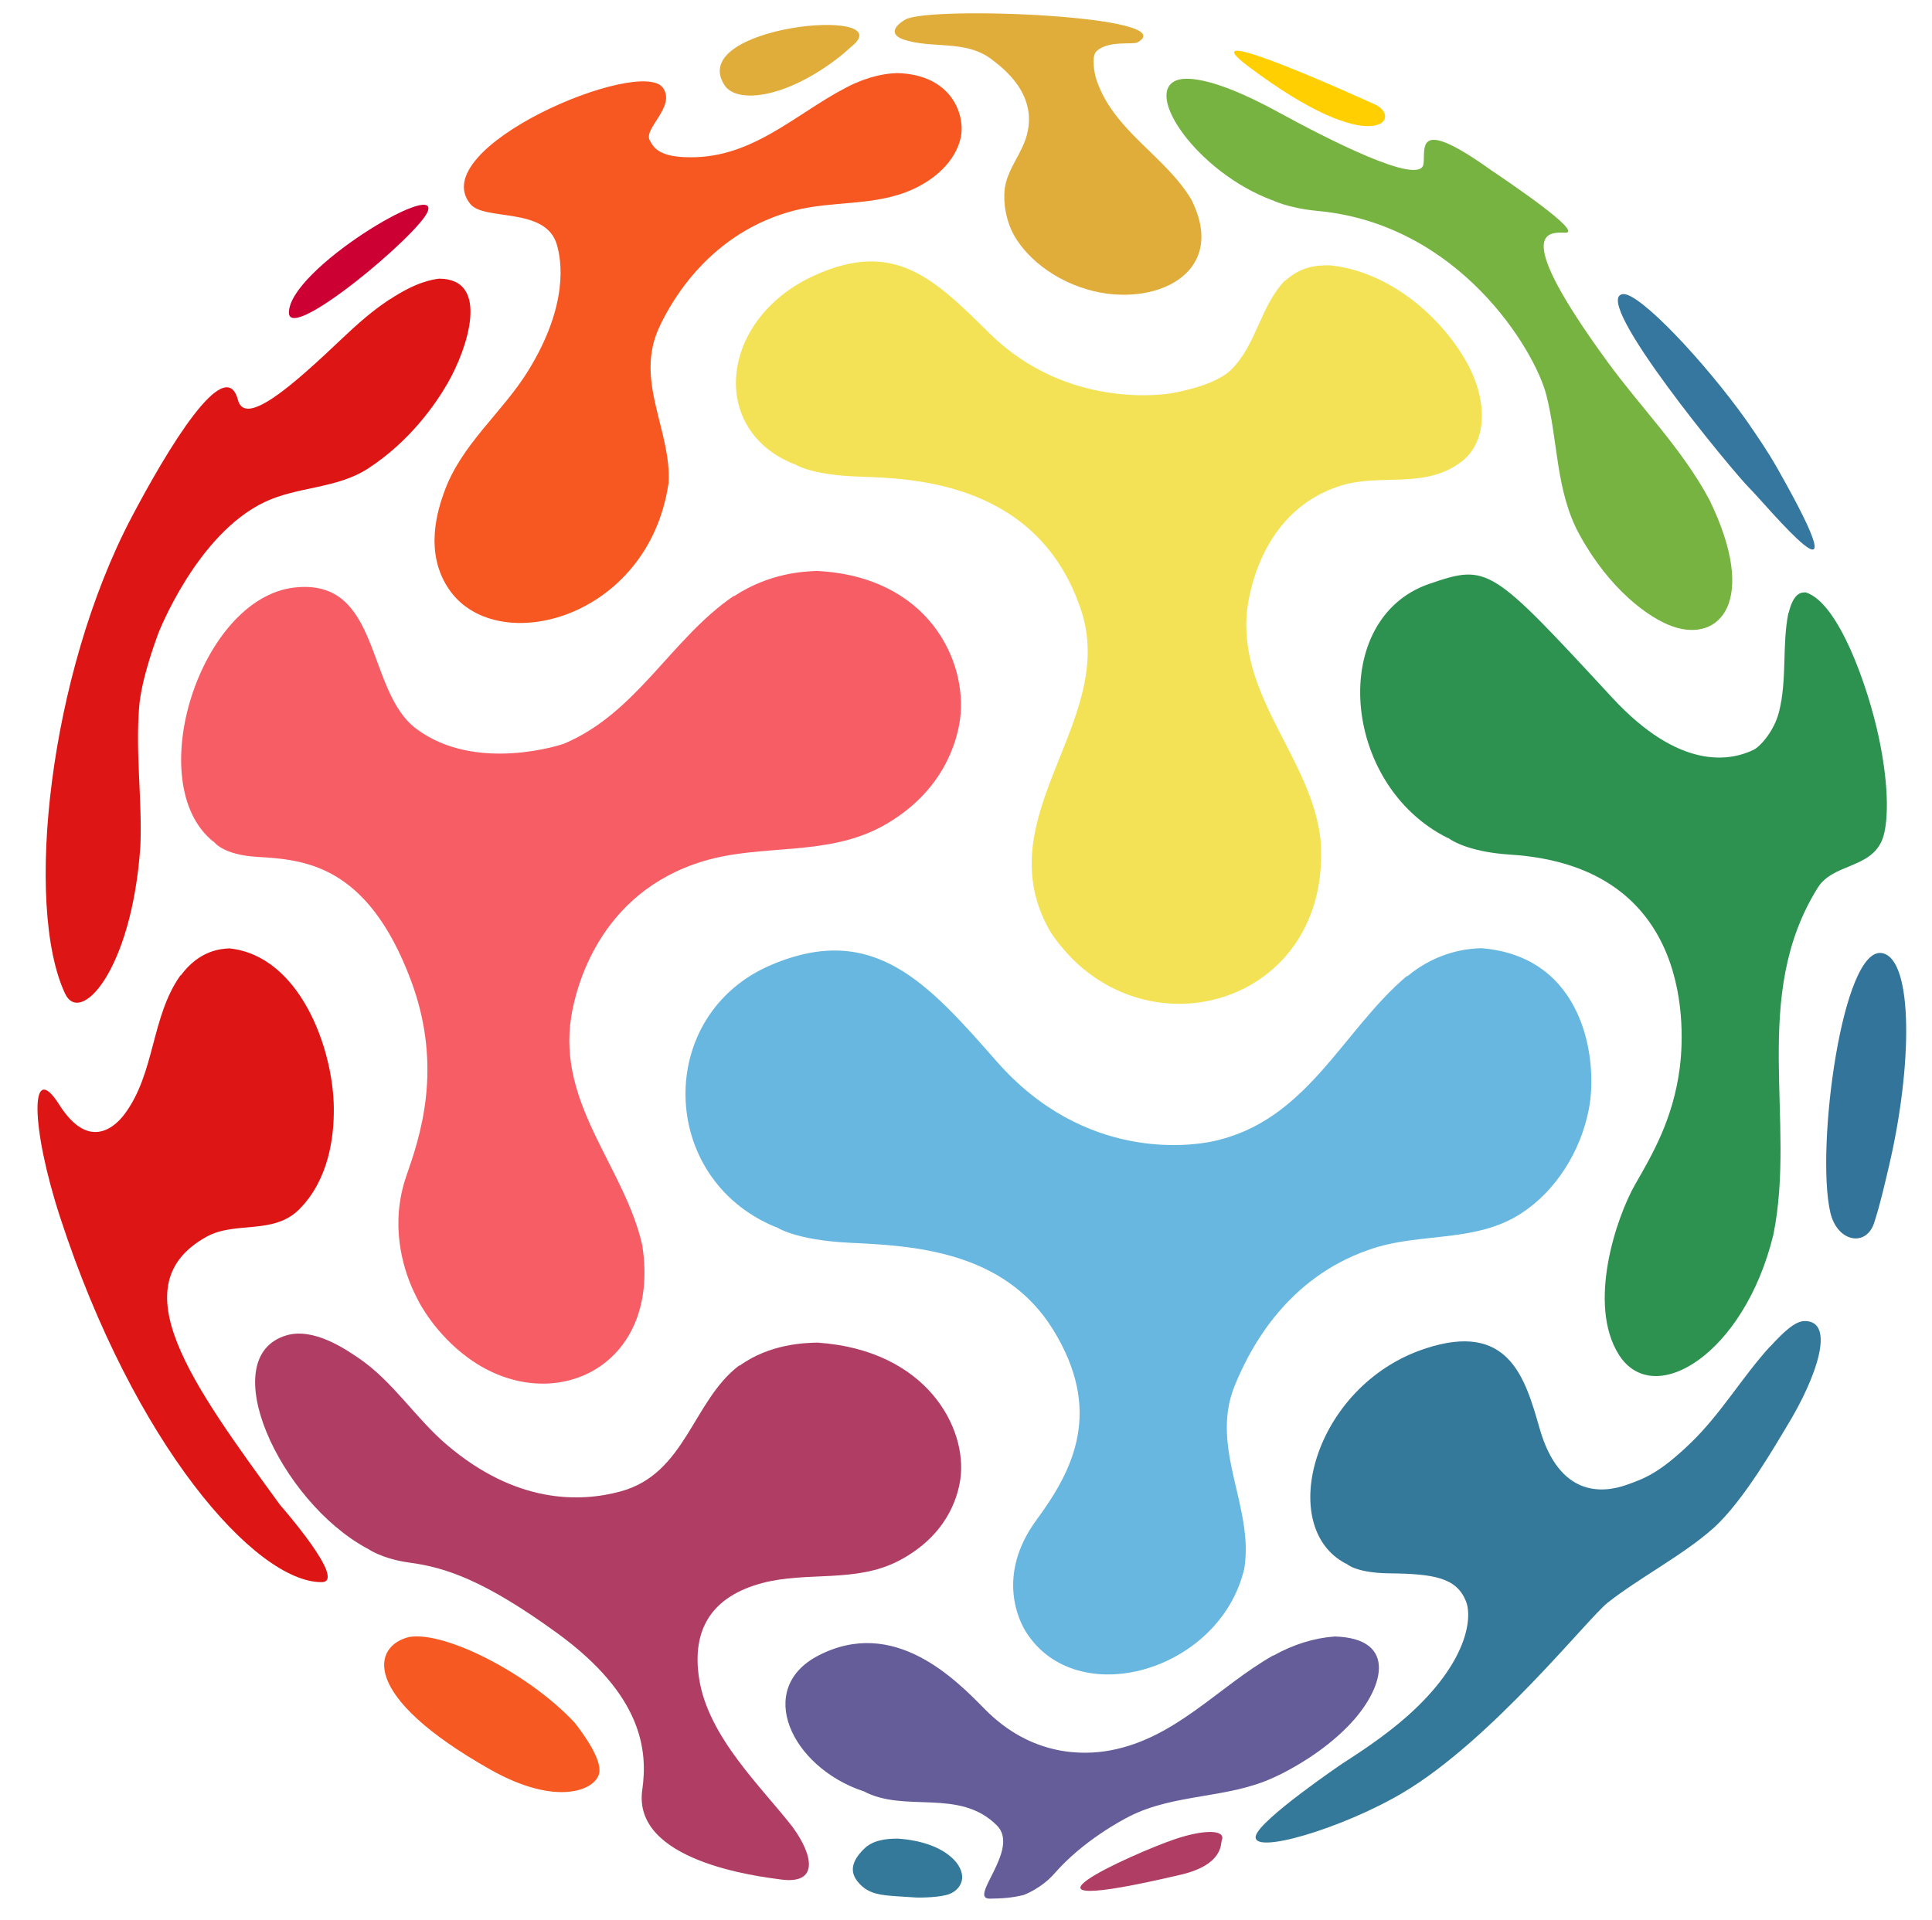 <?xml version="1.0" encoding="utf-8" ?>
<!-- Generator: Adobe Illustrator 16.0.0, SVG Export Plug-In . SVG Version: 6.00 Build 0)  -->
<!DOCTYPE svg PUBLIC "-//W3C//DTD SVG 1.1//EN" "http://www.w3.org/Graphics/SVG/1.1/DTD/svg11.dtd">
<svg version="1.1" id="Layer_1" xmlns="http://www.w3.org/2000/svg" xmlns:xlink="http://www.w3.org/1999/xlink" x="0px" y="0px" width="335px" height="333px" viewBox="0 0 335 333" enable-background="new 0 0 335 333" xml:space="preserve">
	<path fill="#B03E64" d="M203.682,318.984c5.254-1.781,8.936-1.644,8.164,0.195c-0.203,0.48,0.35,4.2-7.07,5.944
	C170.154,333.266,196.555,321.402,203.682,318.984z" />
	<path fill="#34789A" d="M166.792,326.052c-0.092,0.498-0.481,1.73-2.103,2.404c-1.584,0.657-5.254,0.664-5.824,0.634
	c-2.105-0.124-2.326-0.137-3.327-0.213l-1.188-0.093c-2.234-0.204-4.132-0.528-5.701-2.533c-1.77-2.263-0.187-4.392,1.66-6.056
	c0.045,0,0.05,0,0.054,0c1.679-1.307,4.302-1.314,5.289-1.317C163.689,319.406,167.286,323.384,166.792,326.052" />
	<path fill="#655C9A" d="M233.707,299.418c-4.496,4.577-9.676,7.271-11.377,8.156c-0.409,0.213-0.971,0.466-1.389,0.662
	c-7.947,3.736-17.16,2.777-25.045,6.75c-1.311,0.66-8.086,4.236-13.045,9.922c-2.33,2.67-5.385,3.754-5.389,3.755
	c-2.094,0.496-3.545,0.553-4.411,0.587c-0.434,0.012-1.012,0.039-1.442,0.039c-3.819,0,5.361-8.568,1.26-12.688
	c-6.546-6.57-15.94-2.078-23.177-5.97c-0.061-0.001-0.066-0.001-0.073-0.002c-12.415-4.196-18.812-17.778-7.696-23.515
	c13.075-6.746,23.699,4.074,28.806,9.275c8.107,8.262,17.119,8.051,21.77,7.189c11.372-2.105,18.751-11.062,28.215-16.441
	c0.071-0.003,0.078-0.003,0.086-0.004c3.48-1.939,7.062-3.055,10.641-3.312C242.607,284.136,239.934,293.08,233.707,299.418" />
	<path fill="#F75922" d="M99.645,298.771c1.782,2.275,4.705,6.438,4.256,8.724c-0.587,2.989-7.359,5.899-18.828-0.565
	c-22.82-12.863-20.52-21.562-14.018-23.053c0.044-0.01,0.049,0.006,0.054,0.006C77.454,282.964,91.854,290.402,99.645,298.771" />
	<path fill="#34789A" d="M309.859,247.311c-1.814,2.967-7.508,13.03-12.805,17.754c-5.16,4.604-12.933,8.655-18.302,12.899
	c-3.419,2.702-20.161,23.894-35.562,32.987c-10.51,6.207-26.281,10.872-25.439,7.443c0.691-2.816,14.891-12.461,15.051-12.562
	c2.533-1.634,7.256-4.675,11.227-8.208c10.574-9.408,11.272-17.134,10.166-19.904c-1.617-4.043-5.398-4.765-13.264-4.853
	c-5.951-0.067-7.469-1.674-7.478-1.689c-0.074,0.004-0.082,0.004-0.089,0.004c-12.158-6.34-5.659-30.799,13.627-37.253
	c14.625-4.895,17.461,5.029,19.961,13.785c3.422,11.976,10.924,11.285,15.092,9.808c3.037-1.075,5.66-2.006,11.123-7.275
	c5.213-5.03,8.869-11.341,13.707-16.682c0.037-0.004,0.041-0.004,0.045-0.004c2.381-2.606,4.367-4.449,6.016-4.449
	C318.357,229.109,315,238.907,309.859,247.311z" />
	<path fill="#B03E64" d="M166.53,256.47c-0.483,3.464-2.504,9.91-10.619,14.183c-7.476,3.937-15.943,1.832-23.726,3.897
	c-8.631,2.291-12.316,7.877-10.954,16.604c1.583,10.136,10.805,18.744,16.238,25.752c0.03,0.047,0.033,0.052,0.036,0.056
	c3.569,4.949,4.437,9.877-2.091,9.004c-3.984-0.532-25.825-3.134-24.047-15.562c0.956-6.687,0.139-16.357-14.805-27.207
	c-12.557-9.116-19.308-11.348-25.505-12.182c-4.919-0.66-7.339-2.449-7.36-2.469c-0.051-0.004-0.056-0.005-0.062-0.005
	c-15.146-8.208-26.62-33.158-13.987-36.942c4.698-1.408,10.205,2.348,12.556,3.949c5.999,4.094,9.825,10.393,15.281,15.035
	c11.967,10.186,22.984,10.016,30.12,8.077c11.316-3.071,12.479-15.699,20.546-21.829c0.104,0.001,0.115,0.001,0.125,0.001
	c5.274-3.812,11.433-3.938,13.458-3.979C160.717,234.13,167.752,247.7,166.53,256.47" />
	<path fill="#33749A" d="M317.364,210.257c-2.562-11.173,2.11-46.401,9.042-44.946c5.371,1.128,5.227,19.602,1.1,37.072
	c-0.771,3.272-1.508,6.545-2.543,9.717C323.59,216.311,318.557,215.461,317.364,210.257z" />
	<path fill="#68B7E0" d="M275.502,192.352c-1.456,7.516-5.85,14.282-11.754,18.105c-7.766,5.029-17.109,3.337-25.438,5.979
	c-13.785,4.371-20.783,15.414-24.227,23.906c-4.396,10.854,3.449,21.066,1.656,31.783c-0.022,0.077-0.024,0.084-0.027,0.092
	c-4.289,17.705-29.04,24.758-37.832,10.781c-0.958-1.523-5.367-9.617,1.883-19.451c6.545-8.88,11.42-19.015,2.844-32.931
	c-8.515-13.813-24.576-14.573-35.208-15.077c-9.524-0.451-12.751-2.706-12.774-2.729c-0.113,0-0.125-0.002-0.136-0.002
	c-20.465-8.412-20.946-36.875-0.769-45.457c17.766-7.556,27.194,3.179,39.13,16.767c15.285,17.399,33.77,14.59,37.316,13.85
	c16.452-3.43,22.48-19.128,33.744-28.665c0.104-0.001,0.113-0.001,0.123-0.001c5.545-4.575,11.025-4.784,12.826-4.853
	C274.752,165.872,277.145,183.861,275.502,192.352" />
	<path fill="#DE1515" d="M57.883,192.139c0.056,5.2-0.931,12.467-5.954,17.553c-4.496,4.555-11.102,2.02-16.125,4.805
	c-15.072,8.357-2.651,25.361,12.768,46.521c0.051,0.074,11.782,13.377,7.182,13.377c-11.525,0-32.5-23.933-45.326-63.273
	c-5.161-15.831-5.249-27.587-0.168-19.553c5.354,8.469,10.03,3.408,11.336,1.656c5.343-7.172,4.563-16.806,9.685-24.063
	c0.062,0,0.067,0,0.074,0c3.26-4.408,7-4.606,8.407-4.682C51.933,165.742,57.771,181.73,57.883,192.139" />
	<path fill="#2D9250" d="M325.756,127.791c1.996,9.349,1.578,15.454,0.615,17.841c-2.041,5.05-8.549,4.102-11.191,8.342
	c-11.762,18.87-3.678,40.272-7.678,60.133c-0.027,0.103-0.029,0.11-0.032,0.121c-5.038,20.615-20.714,30.261-26.752,20.744
	c-5.575-8.785-0.397-23.988,2.82-29.574c3.087-5.359,6.585-11.435,7.718-20.151c0.757-5.824,2.898-34.98-29.381-37.027
	c-7.832-0.496-10.707-2.854-10.721-2.878c-0.094-0.001-0.104-0.001-0.113-0.001c-18.57-9.249-20.678-38.084-3.221-44.076
	c10.229-3.512,10.635-3.076,31.738,19.742c11.598,12.541,20.324,11.047,24.494,9.039c1.121-0.54,3.559-3.194,4.414-6.56
	c1.438-5.643,0.504-11.511,1.631-17.183c0.039,0.003,0.043,0.004,0.047,0.004c0.871-3.611,2.244-3.58,2.98-3.563
	C318.812,104.535,323.891,119.058,325.756,127.791" />
	<path fill="#F75D65" d="M166.463,124.764c-0.482,3.6-2.75,12.607-13.386,18.484c-9.72,5.37-20.95,3.034-31.121,6.107
	c-18.15,5.483-22.125,22.054-22.911,27.002c-2.421,15.242,9.288,26.09,12.326,39.634c0.011,0.104,0.012,0.114,0.013,0.126
	c3.235,21.158-15.783,29.9-30.173,19.408c-5.738-4.185-8.46-9.492-8.752-10.084c-0.279-0.566-0.664-1.316-0.921-1.896
	c-1.656-3.719-3.995-11.217-1.062-19.646c2.266-6.512,6.484-18.629,0.779-33.865c-7.595-20.285-18.662-20.947-26.743-21.431
	c-5.902-0.354-7.42-2.604-7.427-2.626c-0.065,0.002-0.072,0.002-0.079,0.002c-12.539-10.055-2.333-42.185,14-44.076
	c15.156-1.755,12.334,17.86,21.167,24.486c10.36,7.771,25.434,2.669,25.576,2.609c12.647-5.29,18.631-18.235,29.451-25.625
	c0.107-0.001,0.118-0.001,0.128-0.001c6.161-4.038,12.117-4.266,14.36-4.352C161.019,100.013,167.812,114.671,166.463,124.764" />
	<path fill="#36779F" d="M303.354,84.67c-2.688-2.638-27.647-32.807-21.992-33.658c2.83-0.426,14.345,11.898,21.429,21.859
	c1.846,2.671,3.692,5.355,5.301,8.187C324.105,109.255,306.104,87.365,303.354,84.67z" />
	<path fill="#F4E256" d="M255.721,65.83c2.229,5.881,1.403,11.29-2.154,14.116c-6.266,4.978-14.115,2.133-20.963,4.248
	c-15.242,4.709-16.42,21.943-16.463,22.675c-0.863,14.699,11.502,25.202,12.859,39.008c0.012,0.112,0.006,0.124,0.006,0.135
	c1.696,25.938-25.729,36.055-42.129,21.174c-2.305-2.092-4.307-4.806-4.865-5.792c-11.214-19.808,11.877-36.259,5.436-55.601
	c-7.377-22.149-29.095-22.835-38.371-23.127c-8.671-0.274-11.271-2.167-11.282-2.186c-0.102,0.001-0.112,0.001-0.122,0.001
	c-14.914-5.979-12.854-25.224,3.499-32.686c13.88-6.333,20.798,0.509,30.374,9.979c13.58,13.433,30.814,10.558,31.543,10.429
	c6.9-1.224,9.557-3.249,10.376-4.062c4.399-4.366,5.056-10.989,9.296-15.45c0.074,0.002,0.082,0.002,0.092,0.003
	c2.748-2.509,5.45-2.7,7.77-2.683C243.26,47.354,252.908,58.409,255.721,65.83" />
	<path fill="#DE1515" d="M77.611,66.473c-2.006,3.479-6.465,10.025-13.785,14.779c-5.454,3.541-12.2,3.096-17.921,5.812
	c-11.828,5.614-18.451,22.753-18.513,22.924c-0.712,1.973-2.877,7.977-3.256,12.538c-0.672,8.113,0.543,16.209,0.202,24.318
	c-0.011,0.107-0.012,0.118-0.013,0.129c-1.506,21.33-10.399,30.99-13.046,25.345C4.173,157.162,8.484,116.959,22.8,89.741
	c6.101-11.599,16.293-28.666,18.454-20.38c1.255,4.814,9.639-2.646,18.127-10.711c4.321-4.105,6.521-5.604,8.126-6.699
	c0.046-0.005,0.051-0.005,0.056-0.006c4.682-3.107,7.514-3.477,8.58-3.615C85.141,48.358,81.018,60.565,77.611,66.473" />
	<path fill="#76B340" d="M258.537,29.501c2.416,1.641,16.34,10.974,12.82,10.859c-3.002-0.098-9.271-0.438,7.377,22.396
	c5.834,8.001,12.932,15.069,17.652,23.893c0.043,0.092,0.049,0.101,0.053,0.109c8.489,17.485,1.77,24.755-6.403,21.89
	c-4.263-1.493-11.06-6.573-16.188-15.973c-4.111-7.532-3.666-16.142-5.718-24.161c-1.974-7.716-15.026-29.616-39.604-31.928
	c-5.235-0.492-7.895-1.865-7.904-1.878c-0.062-0.002-0.07-0.003-0.076-0.003c-12.93-4.849-22.441-18.677-16.453-20.803
	c1.352-0.479,5.76-0.896,17.549,5.545c8.069,4.41,24.518,12.917,25.178,9.047C247.245,25.965,245.057,19.862,258.537,29.501" />
	<path fill="#F75721" d="M166.667,23.43c-0.613,3.792-3.769,7.315-8.441,9.425c-6.556,2.959-13.827,1.907-20.595,3.681
	C123.226,40.311,116.491,52,114.265,56.85C110,66.138,116.5,74.764,115.92,83.825c-0.018,0.094-0.019,0.103-0.021,0.112
	c-3.504,23.316-29.42,30.188-37.836,18.562c-4.782-6.606-1.987-14.498-1.068-17.092c2.962-8.362,10.114-13.828,14.607-21.133
	c7.061-11.477,5.78-19.213,4.902-22.007c-2.007-6.386-12.511-3.945-14.924-6.856c-8.124-9.8,29.518-25.663,33.374-20.176
	c2.302,3.276-3.498,7.076-2.268,9.152c0.599,1.012,1.348,3.082,7.888,2.879c11.063-0.345,18.47-8.573,27.712-12.847
	c0.05-0.001,0.055-0.001,0.061-0.001c3.516-1.582,6.216-1.7,7.232-1.744C165.223,12.963,167.213,20.045,166.667,23.43" />
	<path fill="#895881" d="M221.577,11.057c-0.026-0.009-0.06-0.021-0.086-0.029" />
	<path fill="#E1AD3A" d="M197.217,7.356c-0.792,0.437-5.023-0.396-7.082,1.522c-0.992,0.926-0.333,4.034,0.02,5.062
	c3.029,8.822,11.847,13.046,16.41,20.647c0.029,0.062,0.031,0.069,0.035,0.075c6.469,12.906-6.599,18.838-17.928,15.578
	c-7.201-2.072-11.975-6.934-13.512-10.832c-1.41-3.58-0.982-6.513-0.883-7.063c0.594-3.284,2.972-5.815,3.795-9.003
	c1.799-6.966-3.922-11.357-6.075-13.012c-4.613-3.541-10.433-1.773-15.455-3.518c0.001-0.007,0.004-0.017,0.005-0.023
	c-0.036,0.001-0.04,0.001-0.043,0.001c-2.02-0.752-1.738-2.103,0.471-3.392C161.156,0.961,205.557,2.761,197.217,7.356z" />
	<path fill="#CC0033" d="M74.157,36.689C72.629,40.661,50.095,59.56,50.096,54.22C50.096,46.75,76.303,31.11,74.157,36.689z" />
	<path fill="#FFCF01" d="M238.348,18.09c5.043,2.206,0.209,10.072-21.895-6.576C204.785,2.726,238.348,18.09,238.348,18.09z" />
	<path fill="#E1AD3A" d="M145.592,9.838c-9.317,7.295-17.839,8.189-19.96,4.946c-6.769-10.346,30.223-13.724,22.243-6.911
	c-0.032,0.027-0.036,0.03-0.039,0.033C146.086,9.45,146.086,9.45,145.592,9.838" />
	<path fill="#5BC9E1" d="M171.742,2.08c0.01,0.001,0.023,0.001,0.033,0.002" />
	<path fill="#5BC9E1" d="M169.385,2.041" />
	<path fill="#5BC9E1" d="M171.775,2.082" />
</svg>

